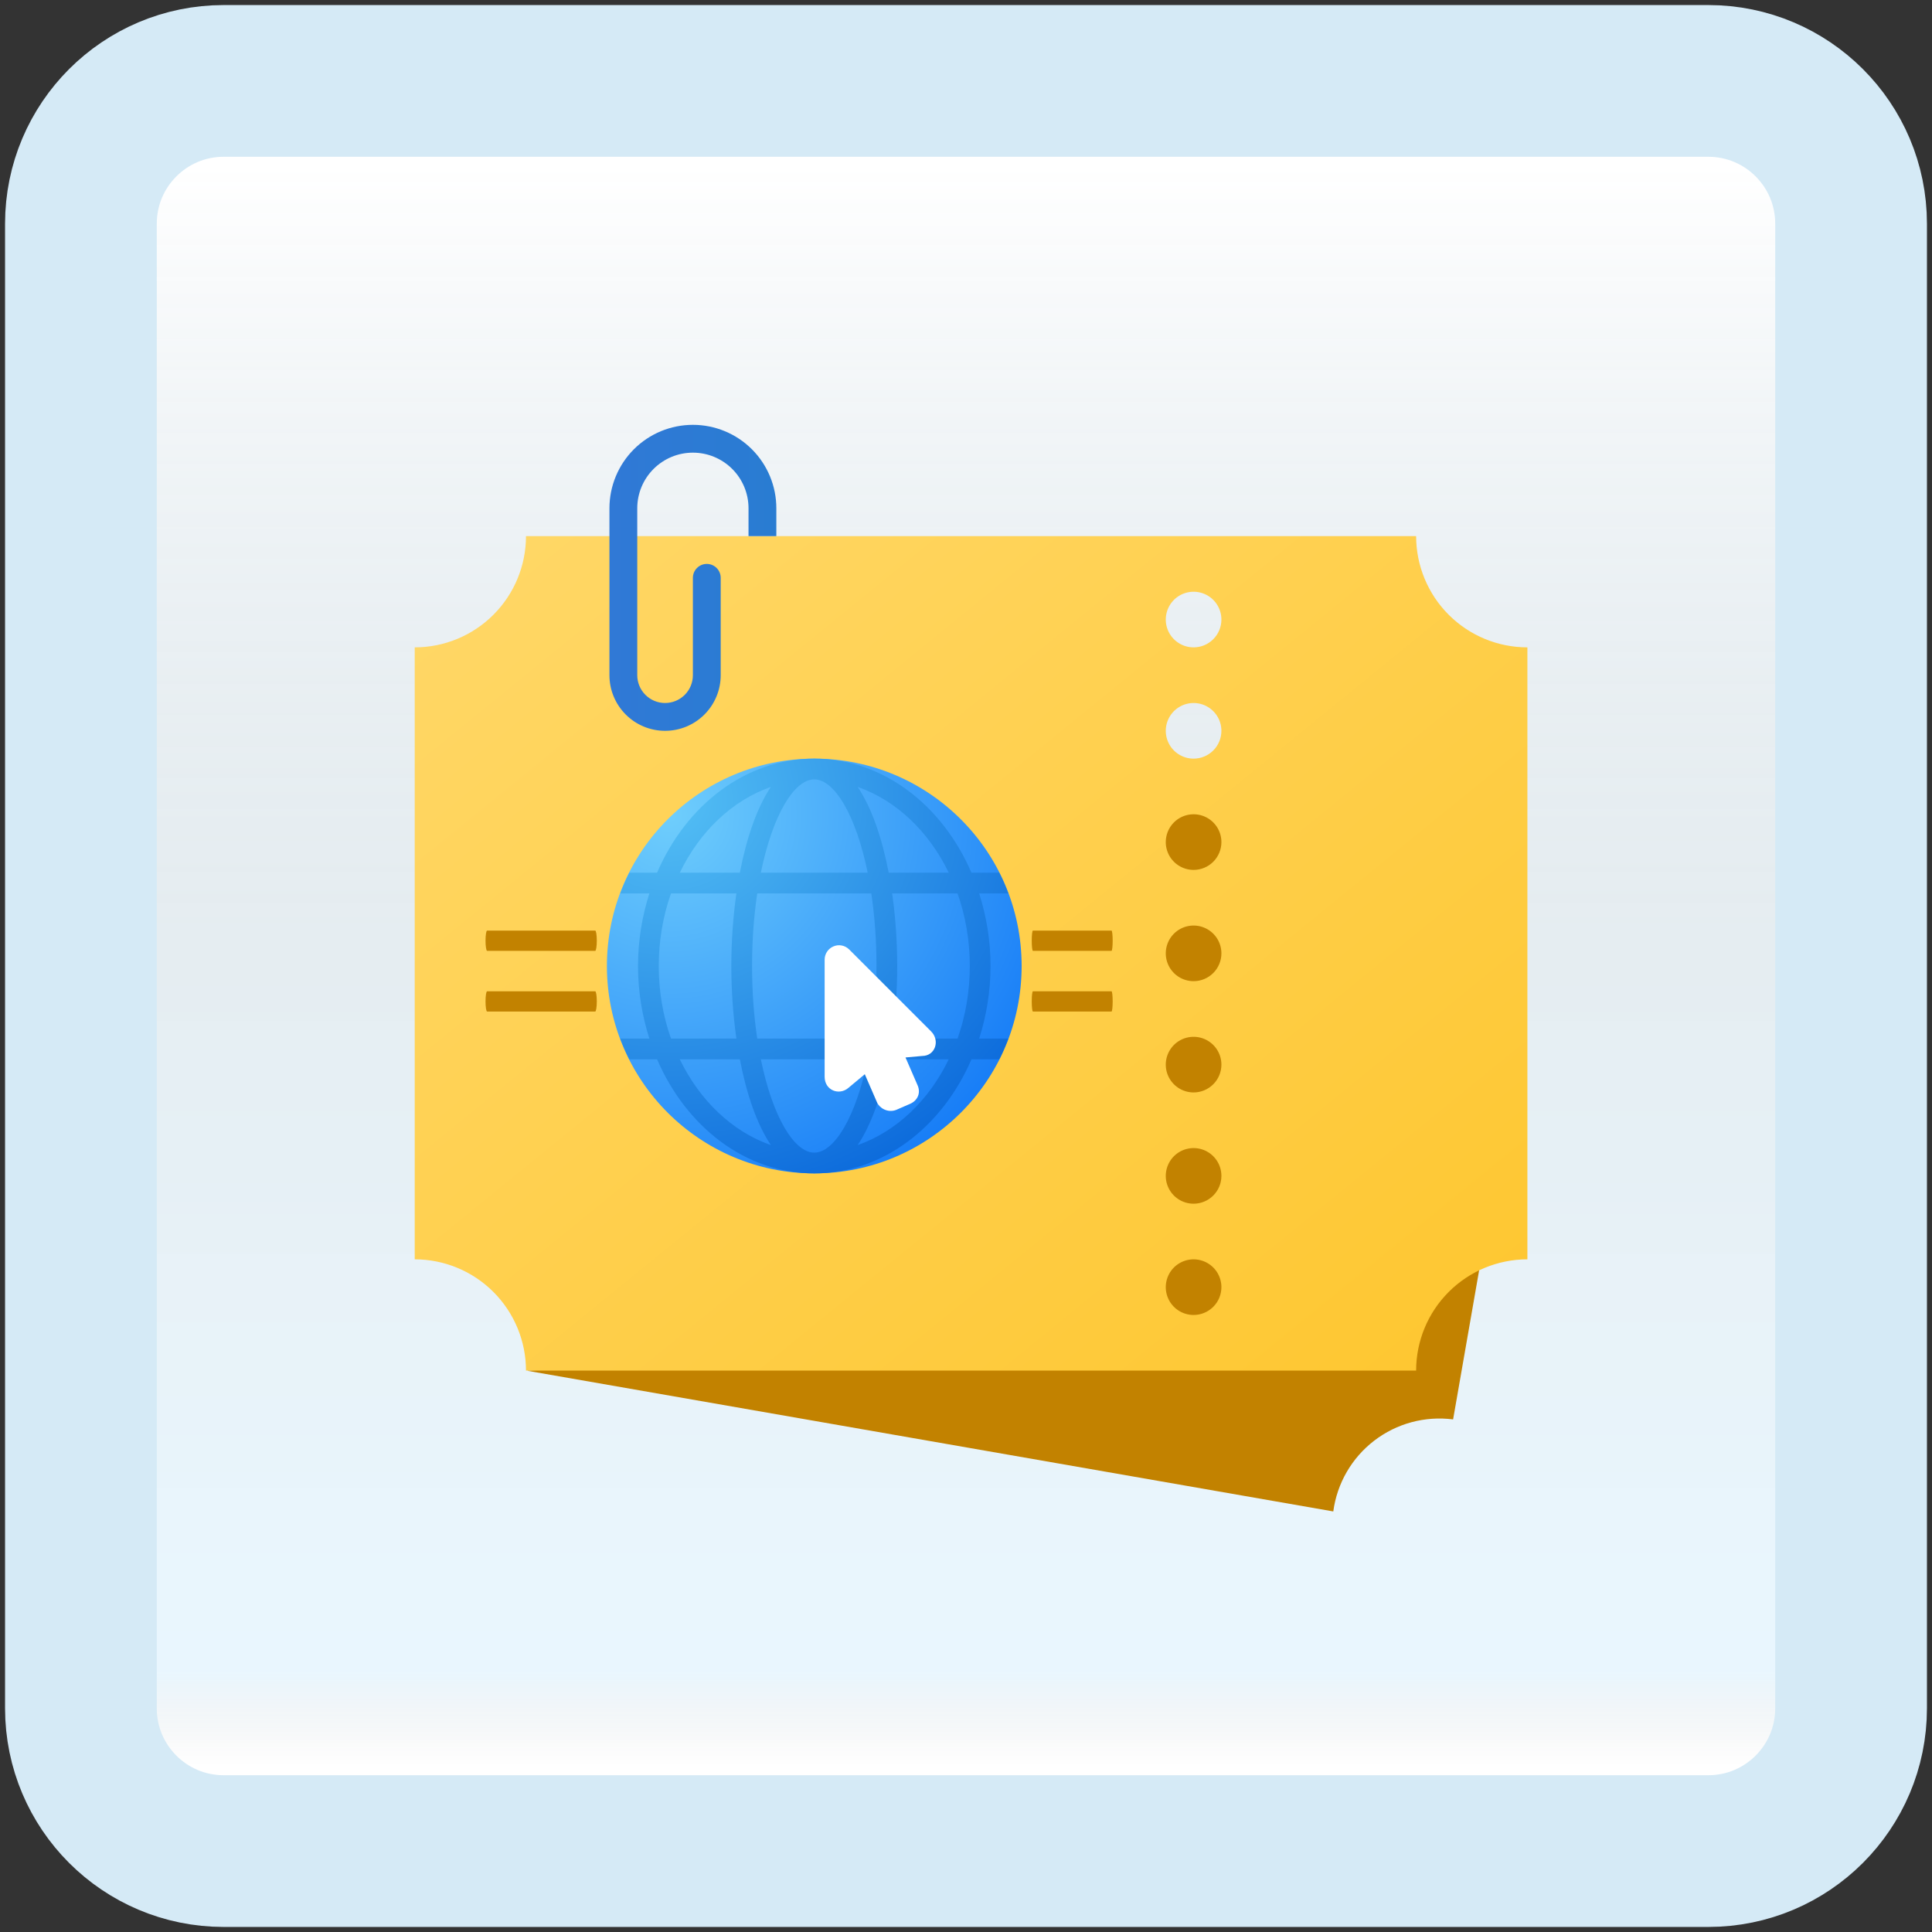 <svg width="191" height="191" viewBox="0 0 191 191" fill="none" xmlns="http://www.w3.org/2000/svg">
<rect x="0" y="0" width="191" height="191" fill="#333333" stroke="none"/>
<path d="M168.887 8H22.113C14.319 8 8 14.319 8 22.113V168.887C8 176.681 14.319 183 22.113 183H168.887C176.681 183 183 176.681 183 168.887V22.113C183 14.319 176.681 8 168.887 8Z" fill="white"/>
<path d="M168.887 8H22.113C14.319 8 8 14.319 8 22.113V168.887C8 176.681 14.319 183 22.113 183H168.887C176.681 183 183 176.681 183 168.887V22.113C183 14.319 176.681 8 168.887 8Z" fill="url(#paint0_linear_12_65)" fill-opacity="0.2"/>
<path d="M168.887 8H22.113C14.319 8 8 14.319 8 22.113V168.887C8 176.681 14.319 183 22.113 183H168.887C176.681 183 183 176.681 183 168.887V22.113C183 14.319 176.681 8 168.887 8Z" stroke="#D5EAF6" stroke-width="15" stroke-linecap="round"/>
<path d="M124.875 78.438H111.812V136.188H124.875V78.438Z" fill="#C28200"/>
<path d="M118 132.75L52.185 135.492L52.183 135.526L131.811 149.423C132.18 146.648 133.634 144.132 135.854 142.427C138.074 140.721 140.879 139.965 143.656 140.324L147.094 120.628L118 132.75Z" fill="#C28200"/>
<path d="M140 53H52C52 55.917 50.841 58.715 48.778 60.778C46.715 62.841 43.917 64 41 64V124.5C43.917 124.5 46.715 125.659 48.778 127.722C50.841 129.785 52 132.583 52 135.5H140C140 132.583 141.159 129.785 143.222 127.722C145.285 125.659 148.083 124.5 151 124.5V64C148.083 64 145.285 62.841 143.222 60.778C141.159 58.715 140 55.917 140 53ZM118 130C117.456 130 116.924 129.839 116.472 129.537C116.02 129.234 115.667 128.805 115.459 128.302C115.251 127.8 115.197 127.247 115.303 126.713C115.409 126.18 115.671 125.69 116.055 125.305C116.44 124.921 116.93 124.659 117.463 124.553C117.997 124.447 118.55 124.501 119.052 124.709C119.555 124.917 119.984 125.27 120.287 125.722C120.589 126.174 120.75 126.706 120.75 127.25C120.75 127.979 120.46 128.679 119.944 129.194C119.429 129.71 118.729 130 118 130ZM118 119C117.456 119 116.924 118.839 116.472 118.537C116.02 118.234 115.667 117.805 115.459 117.302C115.251 116.8 115.197 116.247 115.303 115.713C115.409 115.18 115.671 114.69 116.055 114.305C116.44 113.921 116.93 113.659 117.463 113.553C117.997 113.447 118.55 113.501 119.052 113.709C119.555 113.917 119.984 114.27 120.287 114.722C120.589 115.174 120.75 115.706 120.75 116.25C120.75 116.979 120.46 117.679 119.944 118.194C119.429 118.71 118.729 119 118 119ZM118 108C117.456 108 116.924 107.839 116.472 107.537C116.02 107.234 115.667 106.805 115.459 106.302C115.251 105.8 115.197 105.247 115.303 104.713C115.409 104.18 115.671 103.69 116.055 103.305C116.44 102.921 116.93 102.659 117.463 102.553C117.997 102.447 118.55 102.501 119.052 102.709C119.555 102.917 119.984 103.27 120.287 103.722C120.589 104.174 120.75 104.706 120.75 105.25C120.75 105.979 120.46 106.679 119.944 107.194C119.429 107.71 118.729 108 118 108ZM118 97C117.456 97 116.924 96.839 116.472 96.537C116.02 96.234 115.667 95.805 115.459 95.302C115.251 94.8 115.197 94.247 115.303 93.713C115.409 93.18 115.671 92.69 116.055 92.305C116.44 91.921 116.93 91.659 117.463 91.553C117.997 91.447 118.55 91.501 119.052 91.709C119.555 91.918 119.984 92.27 120.287 92.722C120.589 93.174 120.75 93.706 120.75 94.25C120.75 94.979 120.46 95.679 119.944 96.194C119.429 96.71 118.729 97 118 97ZM118 86C117.456 86 116.924 85.839 116.472 85.537C116.02 85.234 115.667 84.805 115.459 84.302C115.251 83.8 115.197 83.247 115.303 82.713C115.409 82.18 115.671 81.69 116.055 81.305C116.44 80.921 116.93 80.659 117.463 80.553C117.997 80.447 118.55 80.501 119.052 80.709C119.555 80.918 119.984 81.27 120.287 81.722C120.589 82.174 120.75 82.706 120.75 83.25C120.75 83.979 120.46 84.679 119.944 85.194C119.429 85.71 118.729 86 118 86ZM118 75C117.456 75 116.924 74.839 116.472 74.537C116.02 74.234 115.667 73.805 115.459 73.302C115.251 72.8 115.197 72.247 115.303 71.713C115.409 71.18 115.671 70.69 116.055 70.305C116.44 69.921 116.93 69.659 117.463 69.553C117.997 69.447 118.55 69.501 119.052 69.709C119.555 69.918 119.984 70.27 120.287 70.722C120.589 71.174 120.75 71.706 120.75 72.25C120.75 72.979 120.46 73.679 119.944 74.194C119.429 74.71 118.729 75 118 75ZM118 64C117.456 64 116.924 63.839 116.472 63.536C116.02 63.234 115.667 62.805 115.459 62.302C115.251 61.8 115.197 61.247 115.303 60.714C115.409 60.18 115.671 59.69 116.055 59.306C116.44 58.921 116.93 58.659 117.463 58.553C117.997 58.447 118.55 58.501 119.052 58.709C119.555 58.917 119.984 59.27 120.287 59.722C120.589 60.174 120.75 60.706 120.75 61.25C120.75 61.979 120.46 62.679 119.944 63.194C119.429 63.71 118.729 64 118 64Z" fill="url(#paint1_linear_12_65)"/>
<path d="M76.75 50.25V53H74V50.25C74 48.791 73.421 47.392 72.389 46.361C71.358 45.33 69.959 44.75 68.5 44.75C67.041 44.75 65.642 45.33 64.611 46.361C63.58 47.392 63 48.791 63 50.25V66.75C63 67.479 63.29 68.179 63.806 68.695C64.321 69.21 65.021 69.5 65.75 69.5C66.479 69.5 67.179 69.21 67.695 68.695C68.21 68.179 68.5 67.479 68.5 66.75V57.125C68.5 56.76 68.645 56.411 68.903 56.153C69.161 55.895 69.51 55.75 69.875 55.75C70.24 55.75 70.589 55.895 70.847 56.153C71.105 56.411 71.25 56.76 71.25 57.125V66.75C71.25 68.209 70.671 69.608 69.639 70.639C68.608 71.671 67.209 72.25 65.75 72.25C64.291 72.25 62.892 71.671 61.861 70.639C60.83 69.608 60.25 68.209 60.25 66.75V50.25C60.25 48.062 61.119 45.964 62.666 44.416C64.213 42.869 66.312 42 68.5 42C70.688 42 72.787 42.869 74.334 44.416C75.881 45.964 76.75 48.062 76.75 50.25Z" fill="url(#paint2_linear_12_65)"/>
<path d="M48 93C48 92.448 48.07 92 48.157 92H58.843C58.93 92 59 92.448 59 93C59 93.552 58.93 94 58.843 94H48.157C48.07 94 48 93.552 48 93Z" fill="#C28200"/>
<path d="M102 93C102 92.448 102.051 92 102.114 92H109.886C109.949 92 110 92.448 110 93C110 93.552 109.949 94 109.886 94H102.114C102.051 94 102 93.552 102 93Z" fill="#C28200"/>
<path d="M48 99C48 98.448 48.07 98 48.157 98H58.843C58.93 98 59 98.448 59 99C59 99.552 58.93 100 58.843 100H48.157C48.07 100 48 99.552 48 99Z" fill="#C28200"/>
<path d="M102 99C102 98.448 102.051 98 102.114 98H109.886C109.949 98 110 98.448 110 99C110 99.552 109.949 100 109.886 100H102.114C102.051 100 102 99.552 102 99Z" fill="#C28200"/>
<path d="M101 95.5C101 106.821 91.821 116 80.5 116C69.179 116 60 106.821 60 95.5C60 84.179 69.179 75 80.5 75C91.821 75 101 84.179 101 95.5Z" fill="url(#paint3_radial_12_65)"/>
<path d="M97.925 95.5C97.925 92.973 97.516 90.561 96.802 88.325H99.683C99.421 87.623 99.123 86.938 98.788 86.275H96.039C93.164 79.597 87.287 75 80.5 75C73.713 75 67.836 79.597 64.96 86.275H62.211C61.876 86.938 61.58 87.623 61.316 88.325H64.197C63.484 90.561 63.075 92.973 63.075 95.5C63.075 98.027 63.484 100.438 64.198 102.675H61.317C61.58 103.377 61.877 104.062 62.212 104.725H64.961C67.837 111.403 73.713 116 80.5 116C87.287 116 93.165 111.403 96.041 104.725H98.79C99.125 104.062 99.421 103.377 99.685 102.675H96.804C97.516 100.438 97.925 98.027 97.925 95.5ZM95.875 95.5C95.875 98.043 95.444 100.468 94.665 102.675H88.198C88.529 100.352 88.7 97.909 88.7 95.5C88.7 93.091 88.53 90.648 88.198 88.325H94.665C95.444 90.532 95.875 92.957 95.875 95.5ZM80.5 113.95C78.516 113.95 76.379 110.419 75.219 104.725H85.781C84.621 110.419 82.484 113.95 80.5 113.95ZM74.862 102.675C74.54 100.509 74.35 98.103 74.35 95.5C74.35 92.897 74.54 90.491 74.862 88.325H86.138C86.46 90.491 86.65 92.897 86.65 95.5C86.65 98.103 86.46 100.509 86.138 102.675H74.862ZM80.5 77.05C82.484 77.05 84.621 80.581 85.781 86.275H75.219C76.379 80.581 78.516 77.05 80.5 77.05ZM93.794 86.275H87.857C87.203 82.862 86.173 79.846 84.789 77.795C88.62 79.134 91.83 82.214 93.794 86.275ZM76.211 77.795C74.828 79.847 73.797 82.862 73.143 86.275H67.206C69.17 82.214 72.38 79.134 76.211 77.795ZM65.125 95.5C65.125 92.957 65.556 90.532 66.335 88.325H72.802C72.47 90.648 72.3 93.091 72.3 95.5C72.3 97.909 72.47 100.352 72.802 102.675H66.335C65.556 100.468 65.125 98.043 65.125 95.5ZM67.206 104.725H73.143C73.797 108.138 74.827 111.154 76.211 113.205C72.38 111.866 69.17 108.786 67.206 104.725ZM84.789 113.205C86.172 111.153 87.203 108.138 87.857 104.725H93.794C91.83 108.786 88.62 111.866 84.789 113.205Z" fill="url(#paint4_radial_12_65)"/>
<path d="M92.046 101.96L83.953 93.867C83.536 93.451 82.918 93.331 82.385 93.567C81.862 93.791 81.525 94.304 81.525 94.873V106.453C81.525 107.79 82.953 108.338 83.871 107.551L85.494 106.199L86.71 108.997C86.944 109.53 87.743 110.044 88.582 109.732L89.961 109.132C90.685 108.825 91.076 108.072 90.7 107.261L89.519 104.543L91.161 104.395C92.469 104.395 92.954 102.86 92.046 101.96Z" fill="white"/>
<path d="M91.683 102.321L83.59 94.229C83.318 93.957 82.924 93.891 82.587 94.037C82.259 94.18 82.037 94.501 82.037 94.872V106.452C82.037 107.293 82.952 107.661 83.543 107.156L85.691 105.366L87.179 108.791C87.339 109.158 87.855 109.46 88.376 109.262L89.756 108.662C90.219 108.464 90.46 107.971 90.228 107.465L88.763 104.096L91.114 103.886C91.941 103.869 92.259 102.893 91.683 102.321Z" fill="white"/>
<path d="M91.32 102.684L83.228 94.592C83.1 94.465 82.928 94.448 82.789 94.509C82.654 94.567 82.55 94.698 82.55 94.873V106.452C82.55 106.796 82.951 106.983 83.215 106.764L85.888 104.534L87.649 108.586C87.737 108.787 87.971 108.879 88.172 108.792L89.553 108.192C89.754 108.104 89.846 107.87 89.759 107.669L88.011 103.648L91.07 103.374C91.412 103.343 91.564 102.927 91.32 102.684Z" fill="white"/>
<defs>
<linearGradient id="paint0_linear_12_65" x1="95.5" y1="16.468" x2="95.5" y2="174.532" gradientUnits="userSpaceOnUse">
<stop stop-color="white"/>
<stop offset="0.472" stop-color="#0D5176" stop-opacity="0.528"/>
<stop offset="0.941" stop-color="#12A6F7" stop-opacity="0.465"/>
<stop offset="1" stop-opacity="0"/>
</linearGradient>
<linearGradient id="paint1_linear_12_65" x1="65.241" y1="31.619" x2="155.659" y2="142.741" gradientUnits="userSpaceOnUse">
<stop stop-color="#FFD869"/>
<stop offset="1" stop-color="#FEC52B"/>
</linearGradient>
<linearGradient id="paint2_linear_12_65" x1="60.25" y1="57.125" x2="76.75" y2="57.125" gradientUnits="userSpaceOnUse">
<stop stop-color="#3079D6"/>
<stop offset="1" stop-color="#297CD2"/>
</linearGradient>
<radialGradient id="paint3_radial_12_65" cx="0" cy="0" r="1" gradientUnits="userSpaceOnUse" gradientTransform="translate(66.213 80.574) scale(41.939)">
<stop stop-color="#6FCEFC"/>
<stop offset="1" stop-color="#167CF7"/>
</radialGradient>
<radialGradient id="paint4_radial_12_65" cx="0" cy="0" r="1" gradientUnits="userSpaceOnUse" gradientTransform="translate(65.928 79.151) scale(44.817 41.941)">
<stop offset="0.001" stop-color="#54C0F5"/>
<stop offset="0.998" stop-color="#0B69DB"/>
</radialGradient>
</defs>
</svg>
